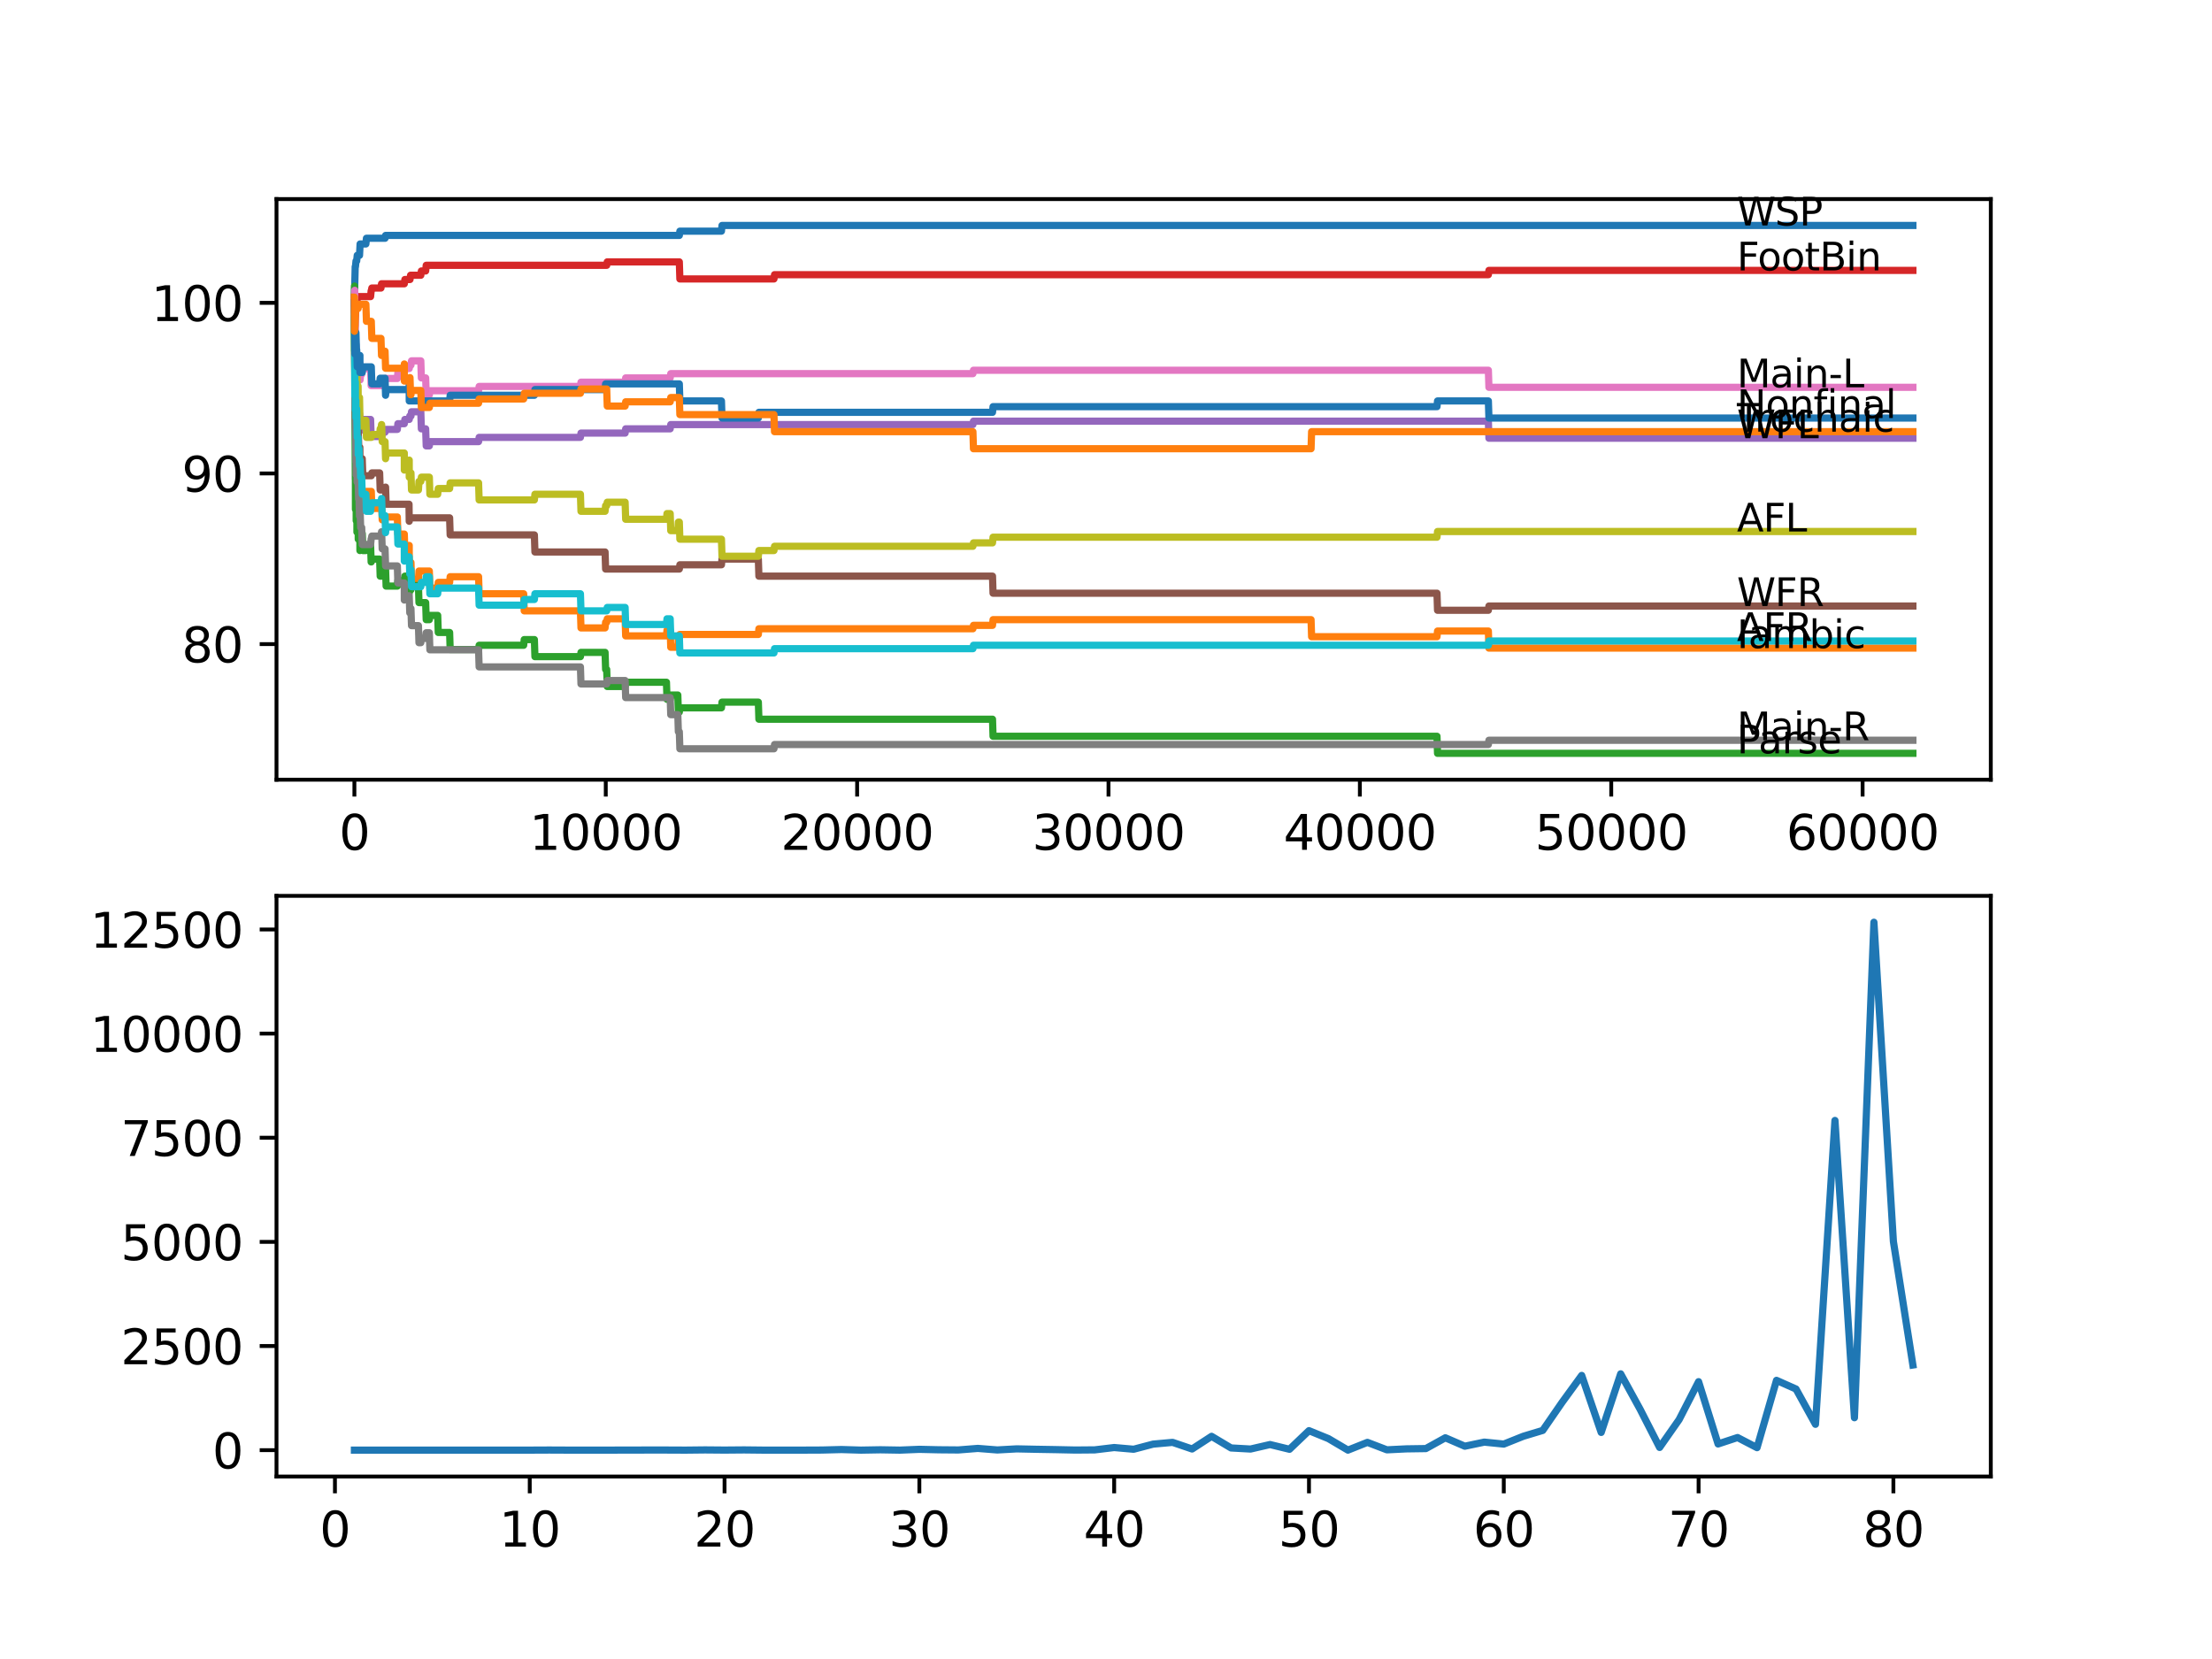 <?xml version="1.0" encoding="utf-8" standalone="no"?>
<!DOCTYPE svg PUBLIC "-//W3C//DTD SVG 1.1//EN"
  "http://www.w3.org/Graphics/SVG/1.1/DTD/svg11.dtd">
<svg xmlns:xlink="http://www.w3.org/1999/xlink" width="460.8pt" height="345.6pt" viewBox="0 0 460.8 345.6" xmlns="http://www.w3.org/2000/svg" version="1.1">
 <defs>
  <style type="text/css">*{stroke-linejoin: round; stroke-linecap: butt}</style>
 </defs>
 <g id="figure_1">
  <g id="patch_1">
   <path d="M 0 345.6 
L 460.8 345.6 
L 460.8 0 
L 0 0 
z
" style="fill: #ffffff"/>
  </g>
  <g id="axes_1">
   <g id="patch_2">
    <path d="M 57.6 162.432 
L 414.72 162.432 
L 414.72 41.472 
L 57.6 41.472 
z
" style="fill: #ffffff"/>
   </g>
   <g id="matplotlib.axis_1">
    <g id="xtick_1">
     <g id="line2d_1">
      <defs>
       <path id="m326e34f4d6" d="M 0 0 
L 0 3.5 
" style="stroke: #000000; stroke-width: 0.8"/>
      </defs>
      <g>
       <use xlink:href="#m326e34f4d6" x="73.827" y="162.432" style="stroke: #000000; stroke-width: 0.8"/>
      </g>
     </g>
     <g id="text_1">
      <!-- 0 -->
      <g transform="translate(70.646 177.03)scale(0.1 -0.1)">
       <defs>
        <path id="DejaVuSans-30" d="M 2034 4250 
Q 1547 4250 1301 3770 
Q 1056 3291 1056 2328 
Q 1056 1369 1301 889 
Q 1547 409 2034 409 
Q 2525 409 2770 889 
Q 3016 1369 3016 2328 
Q 3016 3291 2770 3770 
Q 2525 4250 2034 4250 
z
M 2034 4750 
Q 2819 4750 3233 4129 
Q 3647 3509 3647 2328 
Q 3647 1150 3233 529 
Q 2819 -91 2034 -91 
Q 1250 -91 836 529 
Q 422 1150 422 2328 
Q 422 3509 836 4129 
Q 1250 4750 2034 4750 
z
" transform="scale(0.016)"/>
       </defs>
       <use xlink:href="#DejaVuSans-30"/>
      </g>
     </g>
    </g>
    <g id="xtick_2">
     <g id="line2d_2">
      <g>
       <use xlink:href="#m326e34f4d6" x="126.192" y="162.432" style="stroke: #000000; stroke-width: 0.8"/>
      </g>
     </g>
     <g id="text_2">
      <!-- 10000 -->
      <g transform="translate(110.286 177.03)scale(0.1 -0.1)">
       <defs>
        <path id="DejaVuSans-31" d="M 794 531 
L 1825 531 
L 1825 4091 
L 703 3866 
L 703 4441 
L 1819 4666 
L 2450 4666 
L 2450 531 
L 3481 531 
L 3481 0 
L 794 0 
L 794 531 
z
" transform="scale(0.016)"/>
       </defs>
       <use xlink:href="#DejaVuSans-31"/>
       <use xlink:href="#DejaVuSans-30" x="63.623"/>
       <use xlink:href="#DejaVuSans-30" x="127.246"/>
       <use xlink:href="#DejaVuSans-30" x="190.869"/>
       <use xlink:href="#DejaVuSans-30" x="254.492"/>
      </g>
     </g>
    </g>
    <g id="xtick_3">
     <g id="line2d_3">
      <g>
       <use xlink:href="#m326e34f4d6" x="178.556" y="162.432" style="stroke: #000000; stroke-width: 0.8"/>
      </g>
     </g>
     <g id="text_3">
      <!-- 20000 -->
      <g transform="translate(162.65 177.03)scale(0.1 -0.1)">
       <defs>
        <path id="DejaVuSans-32" d="M 1228 531 
L 3431 531 
L 3431 0 
L 469 0 
L 469 531 
Q 828 903 1448 1529 
Q 2069 2156 2228 2338 
Q 2531 2678 2651 2914 
Q 2772 3150 2772 3378 
Q 2772 3750 2511 3984 
Q 2250 4219 1831 4219 
Q 1534 4219 1204 4116 
Q 875 4013 500 3803 
L 500 4441 
Q 881 4594 1212 4672 
Q 1544 4750 1819 4750 
Q 2544 4750 2975 4387 
Q 3406 4025 3406 3419 
Q 3406 3131 3298 2873 
Q 3191 2616 2906 2266 
Q 2828 2175 2409 1742 
Q 1991 1309 1228 531 
z
" transform="scale(0.016)"/>
       </defs>
       <use xlink:href="#DejaVuSans-32"/>
       <use xlink:href="#DejaVuSans-30" x="63.623"/>
       <use xlink:href="#DejaVuSans-30" x="127.246"/>
       <use xlink:href="#DejaVuSans-30" x="190.869"/>
       <use xlink:href="#DejaVuSans-30" x="254.492"/>
      </g>
     </g>
    </g>
    <g id="xtick_4">
     <g id="line2d_4">
      <g>
       <use xlink:href="#m326e34f4d6" x="230.921" y="162.432" style="stroke: #000000; stroke-width: 0.8"/>
      </g>
     </g>
     <g id="text_4">
      <!-- 30000 -->
      <g transform="translate(215.015 177.03)scale(0.1 -0.1)">
       <defs>
        <path id="DejaVuSans-33" d="M 2597 2516 
Q 3050 2419 3304 2112 
Q 3559 1806 3559 1356 
Q 3559 666 3084 287 
Q 2609 -91 1734 -91 
Q 1441 -91 1130 -33 
Q 819 25 488 141 
L 488 750 
Q 750 597 1062 519 
Q 1375 441 1716 441 
Q 2309 441 2620 675 
Q 2931 909 2931 1356 
Q 2931 1769 2642 2001 
Q 2353 2234 1838 2234 
L 1294 2234 
L 1294 2753 
L 1863 2753 
Q 2328 2753 2575 2939 
Q 2822 3125 2822 3475 
Q 2822 3834 2567 4026 
Q 2313 4219 1838 4219 
Q 1578 4219 1281 4162 
Q 984 4106 628 3988 
L 628 4550 
Q 988 4650 1302 4700 
Q 1616 4750 1894 4750 
Q 2613 4750 3031 4423 
Q 3450 4097 3450 3541 
Q 3450 3153 3228 2886 
Q 3006 2619 2597 2516 
z
" transform="scale(0.016)"/>
       </defs>
       <use xlink:href="#DejaVuSans-33"/>
       <use xlink:href="#DejaVuSans-30" x="63.623"/>
       <use xlink:href="#DejaVuSans-30" x="127.246"/>
       <use xlink:href="#DejaVuSans-30" x="190.869"/>
       <use xlink:href="#DejaVuSans-30" x="254.492"/>
      </g>
     </g>
    </g>
    <g id="xtick_5">
     <g id="line2d_5">
      <g>
       <use xlink:href="#m326e34f4d6" x="283.285" y="162.432" style="stroke: #000000; stroke-width: 0.8"/>
      </g>
     </g>
     <g id="text_5">
      <!-- 40000 -->
      <g transform="translate(267.379 177.03)scale(0.1 -0.1)">
       <defs>
        <path id="DejaVuSans-34" d="M 2419 4116 
L 825 1625 
L 2419 1625 
L 2419 4116 
z
M 2253 4666 
L 3047 4666 
L 3047 1625 
L 3713 1625 
L 3713 1100 
L 3047 1100 
L 3047 0 
L 2419 0 
L 2419 1100 
L 313 1100 
L 313 1709 
L 2253 4666 
z
" transform="scale(0.016)"/>
       </defs>
       <use xlink:href="#DejaVuSans-34"/>
       <use xlink:href="#DejaVuSans-30" x="63.623"/>
       <use xlink:href="#DejaVuSans-30" x="127.246"/>
       <use xlink:href="#DejaVuSans-30" x="190.869"/>
       <use xlink:href="#DejaVuSans-30" x="254.492"/>
      </g>
     </g>
    </g>
    <g id="xtick_6">
     <g id="line2d_6">
      <g>
       <use xlink:href="#m326e34f4d6" x="335.65" y="162.432" style="stroke: #000000; stroke-width: 0.8"/>
      </g>
     </g>
     <g id="text_6">
      <!-- 50000 -->
      <g transform="translate(319.744 177.03)scale(0.1 -0.1)">
       <defs>
        <path id="DejaVuSans-35" d="M 691 4666 
L 3169 4666 
L 3169 4134 
L 1269 4134 
L 1269 2991 
Q 1406 3038 1543 3061 
Q 1681 3084 1819 3084 
Q 2600 3084 3056 2656 
Q 3513 2228 3513 1497 
Q 3513 744 3044 326 
Q 2575 -91 1722 -91 
Q 1428 -91 1123 -41 
Q 819 9 494 109 
L 494 744 
Q 775 591 1075 516 
Q 1375 441 1709 441 
Q 2250 441 2565 725 
Q 2881 1009 2881 1497 
Q 2881 1984 2565 2268 
Q 2250 2553 1709 2553 
Q 1456 2553 1204 2497 
Q 953 2441 691 2322 
L 691 4666 
z
" transform="scale(0.016)"/>
       </defs>
       <use xlink:href="#DejaVuSans-35"/>
       <use xlink:href="#DejaVuSans-30" x="63.623"/>
       <use xlink:href="#DejaVuSans-30" x="127.246"/>
       <use xlink:href="#DejaVuSans-30" x="190.869"/>
       <use xlink:href="#DejaVuSans-30" x="254.492"/>
      </g>
     </g>
    </g>
    <g id="xtick_7">
     <g id="line2d_7">
      <g>
       <use xlink:href="#m326e34f4d6" x="388.014" y="162.432" style="stroke: #000000; stroke-width: 0.8"/>
      </g>
     </g>
     <g id="text_7">
      <!-- 60000 -->
      <g transform="translate(372.108 177.03)scale(0.1 -0.1)">
       <defs>
        <path id="DejaVuSans-36" d="M 2113 2584 
Q 1688 2584 1439 2293 
Q 1191 2003 1191 1497 
Q 1191 994 1439 701 
Q 1688 409 2113 409 
Q 2538 409 2786 701 
Q 3034 994 3034 1497 
Q 3034 2003 2786 2293 
Q 2538 2584 2113 2584 
z
M 3366 4563 
L 3366 3988 
Q 3128 4100 2886 4159 
Q 2644 4219 2406 4219 
Q 1781 4219 1451 3797 
Q 1122 3375 1075 2522 
Q 1259 2794 1537 2939 
Q 1816 3084 2150 3084 
Q 2853 3084 3261 2657 
Q 3669 2231 3669 1497 
Q 3669 778 3244 343 
Q 2819 -91 2113 -91 
Q 1303 -91 875 529 
Q 447 1150 447 2328 
Q 447 3434 972 4092 
Q 1497 4750 2381 4750 
Q 2619 4750 2861 4703 
Q 3103 4656 3366 4563 
z
" transform="scale(0.016)"/>
       </defs>
       <use xlink:href="#DejaVuSans-36"/>
       <use xlink:href="#DejaVuSans-30" x="63.623"/>
       <use xlink:href="#DejaVuSans-30" x="127.246"/>
       <use xlink:href="#DejaVuSans-30" x="190.869"/>
       <use xlink:href="#DejaVuSans-30" x="254.492"/>
      </g>
     </g>
    </g>
   </g>
   <g id="matplotlib.axis_2">
    <g id="ytick_1">
     <g id="line2d_8">
      <defs>
       <path id="m104a02c4dd" d="M 0 0 
L -3.5 0 
" style="stroke: #000000; stroke-width: 0.8"/>
      </defs>
      <g>
       <use xlink:href="#m104a02c4dd" x="57.6" y="134.183" style="stroke: #000000; stroke-width: 0.8"/>
      </g>
     </g>
     <g id="text_8">
      <!-- 80 -->
      <g transform="translate(37.875 137.982)scale(0.1 -0.1)">
       <defs>
        <path id="DejaVuSans-38" d="M 2034 2216 
Q 1584 2216 1326 1975 
Q 1069 1734 1069 1313 
Q 1069 891 1326 650 
Q 1584 409 2034 409 
Q 2484 409 2743 651 
Q 3003 894 3003 1313 
Q 3003 1734 2745 1975 
Q 2488 2216 2034 2216 
z
M 1403 2484 
Q 997 2584 770 2862 
Q 544 3141 544 3541 
Q 544 4100 942 4425 
Q 1341 4750 2034 4750 
Q 2731 4750 3128 4425 
Q 3525 4100 3525 3541 
Q 3525 3141 3298 2862 
Q 3072 2584 2669 2484 
Q 3125 2378 3379 2068 
Q 3634 1759 3634 1313 
Q 3634 634 3220 271 
Q 2806 -91 2034 -91 
Q 1263 -91 848 271 
Q 434 634 434 1313 
Q 434 1759 690 2068 
Q 947 2378 1403 2484 
z
M 1172 3481 
Q 1172 3119 1398 2916 
Q 1625 2713 2034 2713 
Q 2441 2713 2670 2916 
Q 2900 3119 2900 3481 
Q 2900 3844 2670 4047 
Q 2441 4250 2034 4250 
Q 1625 4250 1398 4047 
Q 1172 3844 1172 3481 
z
" transform="scale(0.016)"/>
       </defs>
       <use xlink:href="#DejaVuSans-38"/>
       <use xlink:href="#DejaVuSans-30" x="63.623"/>
      </g>
     </g>
    </g>
    <g id="ytick_2">
     <g id="line2d_9">
      <g>
       <use xlink:href="#m104a02c4dd" x="57.6" y="98.634" style="stroke: #000000; stroke-width: 0.8"/>
      </g>
     </g>
     <g id="text_9">
      <!-- 90 -->
      <g transform="translate(37.875 102.433)scale(0.1 -0.1)">
       <defs>
        <path id="DejaVuSans-39" d="M 703 97 
L 703 672 
Q 941 559 1184 500 
Q 1428 441 1663 441 
Q 2288 441 2617 861 
Q 2947 1281 2994 2138 
Q 2813 1869 2534 1725 
Q 2256 1581 1919 1581 
Q 1219 1581 811 2004 
Q 403 2428 403 3163 
Q 403 3881 828 4315 
Q 1253 4750 1959 4750 
Q 2769 4750 3195 4129 
Q 3622 3509 3622 2328 
Q 3622 1225 3098 567 
Q 2575 -91 1691 -91 
Q 1453 -91 1209 -44 
Q 966 3 703 97 
z
M 1959 2075 
Q 2384 2075 2632 2365 
Q 2881 2656 2881 3163 
Q 2881 3666 2632 3958 
Q 2384 4250 1959 4250 
Q 1534 4250 1286 3958 
Q 1038 3666 1038 3163 
Q 1038 2656 1286 2365 
Q 1534 2075 1959 2075 
z
" transform="scale(0.016)"/>
       </defs>
       <use xlink:href="#DejaVuSans-39"/>
       <use xlink:href="#DejaVuSans-30" x="63.623"/>
      </g>
     </g>
    </g>
    <g id="ytick_3">
     <g id="line2d_10">
      <g>
       <use xlink:href="#m104a02c4dd" x="57.6" y="63.086" style="stroke: #000000; stroke-width: 0.8"/>
      </g>
     </g>
     <g id="text_10">
      <!-- 100 -->
      <g transform="translate(31.512 66.885)scale(0.1 -0.1)">
       <use xlink:href="#DejaVuSans-31"/>
       <use xlink:href="#DejaVuSans-30" x="63.623"/>
       <use xlink:href="#DejaVuSans-30" x="127.246"/>
      </g>
     </g>
    </g>
   </g>
   <g id="line2d_11">
    <path d="M 73.833 61.901 
L 73.838 61.901 
L 73.995 55.561 
L 74.047 55.561 
L 74.163 54.376 
L 74.304 54.376 
L 74.419 53.191 
L 74.896 53.191 
L 75.016 50.821 
L 76.221 50.821 
L 76.336 49.636 
L 80.211 49.636 
L 80.326 49.044 
L 141.514 49.044 
L 141.629 48.155 
L 150.29 48.155 
L 150.405 46.97 
L 398.487 46.97 
L 398.487 46.97 
" clip-path="url(#p2b8eec8483)" style="fill: none; stroke: #1f77b4; stroke-width: 1.5; stroke-linecap: square"/>
   </g>
   <g id="line2d_12">
    <path d="M 73.833 66.64 
L 73.964 82.223 
L 73.99 82.223 
L 74.063 78.371 
L 74.1 81.926 
L 74.142 81.926 
L 74.199 89.036 
L 74.257 88.147 
L 74.377 88.147 
L 74.493 91.702 
L 74.597 91.702 
L 74.712 95.257 
L 74.786 95.257 
L 74.901 98.812 
L 74.964 98.812 
L 75.016 97.627 
L 75.021 101.182 
L 75.063 101.182 
L 75.346 101.182 
L 75.461 104.737 
L 75.576 103.552 
L 76.221 103.552 
L 76.336 102.367 
L 77.346 102.367 
L 77.462 105.922 
L 79.085 105.922 
L 79.2 104.737 
L 79.504 104.737 
L 79.619 108.291 
L 80.211 108.291 
L 80.326 107.699 
L 82.771 107.699 
L 82.887 111.254 
L 84.222 111.254 
L 84.337 114.809 
L 85.206 114.809 
L 85.248 113.624 
L 85.253 117.179 
L 85.306 117.179 
L 85.609 117.179 
L 85.725 120.734 
L 87.165 120.734 
L 87.28 118.956 
L 89.437 118.956 
L 89.553 122.511 
L 91.181 122.511 
L 91.296 121.326 
L 93.663 121.326 
L 93.778 120.141 
L 99.696 120.141 
L 99.811 123.696 
L 109.09 123.696 
L 109.205 127.251 
L 120.914 127.251 
L 121.029 130.806 
L 126.045 130.806 
L 126.161 129.621 
L 126.386 129.621 
L 126.501 128.91 
L 130.224 128.91 
L 130.339 132.465 
L 138.833 132.465 
L 138.948 131.28 
L 139.613 131.28 
L 139.728 134.834 
L 141.2 134.834 
L 141.315 133.057 
L 141.514 133.057 
L 141.629 132.168 
L 157.977 132.168 
L 158.092 130.983 
L 202.676 130.983 
L 202.791 130.272 
L 206.755 130.272 
L 206.87 129.087 
L 273.116 129.087 
L 273.231 132.642 
L 299.351 132.642 
L 299.466 131.457 
L 310.054 131.457 
L 310.169 135.012 
L 398.487 135.012 
L 398.487 135.012 
" clip-path="url(#p2b8eec8483)" style="fill: none; stroke: #ff7f0e; stroke-width: 1.5; stroke-linecap: square"/>
   </g>
   <g id="line2d_13">
    <path d="M 73.833 61.901 
L 73.854 59.59 
L 73.869 70.255 
L 74.021 99.878 
L 74.032 99.878 
L 74.037 98.99 
L 74.047 106.099 
L 74.105 106.099 
L 74.142 106.099 
L 74.199 104.914 
L 74.205 108.469 
L 74.241 108.469 
L 74.304 108.469 
L 74.351 107.284 
L 74.356 110.839 
L 74.409 109.654 
L 74.597 109.654 
L 74.623 108.765 
L 74.629 112.32 
L 74.692 112.32 
L 74.786 112.32 
L 74.901 111.135 
L 74.964 111.135 
L 74.98 114.69 
L 75.074 112.32 
L 75.346 112.32 
L 75.461 111.135 
L 75.576 114.69 
L 76.221 114.69 
L 76.336 113.505 
L 77.2 113.505 
L 77.315 117.06 
L 77.346 117.06 
L 77.462 116.468 
L 79.085 116.468 
L 79.2 120.023 
L 79.504 120.023 
L 79.619 119.134 
L 80.211 119.134 
L 80.321 118.541 
L 80.436 122.096 
L 82.771 122.096 
L 82.887 120.911 
L 84.222 120.911 
L 84.337 120.023 
L 85.206 120.023 
L 85.248 123.577 
L 85.321 122.866 
L 85.609 122.866 
L 85.725 121.978 
L 87.165 121.978 
L 87.28 125.533 
L 88.673 125.533 
L 88.788 129.087 
L 89.437 129.087 
L 89.553 128.199 
L 91.181 128.199 
L 91.296 131.754 
L 93.663 131.754 
L 93.778 135.308 
L 99.696 135.308 
L 99.811 134.42 
L 109.09 134.42 
L 109.205 133.235 
L 111.32 133.235 
L 111.436 136.79 
L 120.914 136.79 
L 121.029 135.901 
L 126.045 135.901 
L 126.161 139.456 
L 126.386 139.456 
L 126.501 143.011 
L 130.224 143.011 
L 130.339 142.122 
L 138.833 142.122 
L 138.948 145.677 
L 139.613 145.677 
L 139.728 144.788 
L 141.2 144.788 
L 141.315 148.343 
L 141.514 148.343 
L 141.629 147.454 
L 150.29 147.454 
L 150.405 146.269 
L 157.977 146.269 
L 158.092 149.824 
L 206.755 149.824 
L 206.87 153.379 
L 299.351 153.379 
L 299.466 156.934 
L 398.487 156.934 
L 398.487 156.934 
" clip-path="url(#p2b8eec8483)" style="fill: none; stroke: #2ca02c; stroke-width: 1.5; stroke-linecap: square"/>
   </g>
   <g id="line2d_14">
    <path d="M 73.833 63.086 
L 73.88 61.486 
L 73.885 65.041 
L 73.911 64.448 
L 73.922 68.003 
L 74.021 65.929 
L 74.037 65.929 
L 74.152 63.856 
L 74.199 63.856 
L 74.314 62.967 
L 74.351 62.967 
L 74.466 61.782 
L 77.2 61.782 
L 77.315 60.597 
L 77.346 60.597 
L 77.462 60.005 
L 79.362 60.005 
L 79.478 59.116 
L 84.227 59.116 
L 84.342 58.227 
L 85.411 58.227 
L 85.526 57.339 
L 87.662 57.339 
L 87.777 56.45 
L 88.673 56.45 
L 88.788 55.265 
L 126.386 55.265 
L 126.501 54.554 
L 141.514 54.554 
L 141.629 58.109 
L 161.229 58.109 
L 161.344 57.22 
L 310.054 57.22 
L 310.169 56.331 
L 398.487 56.331 
L 398.487 56.331 
" clip-path="url(#p2b8eec8483)" style="fill: none; stroke: #d62728; stroke-width: 1.5; stroke-linecap: square"/>
   </g>
   <g id="line2d_15">
    <path d="M 73.833 63.086 
L 73.901 63.086 
L 74.026 73.75 
L 74.032 73.75 
L 74.037 72.861 
L 74.053 79.971 
L 74.105 79.971 
L 74.142 79.971 
L 74.147 78.786 
L 74.205 85.896 
L 74.225 85.896 
L 74.351 85.896 
L 74.377 89.451 
L 74.461 88.266 
L 74.597 88.266 
L 74.712 87.377 
L 74.786 87.377 
L 74.896 86.192 
L 75.011 89.747 
L 75.016 89.747 
L 75.131 88.562 
L 75.346 88.562 
L 75.461 87.377 
L 77.2 87.377 
L 77.315 90.932 
L 79.504 90.932 
L 79.619 90.043 
L 80.211 90.043 
L 80.326 89.451 
L 82.771 89.451 
L 82.887 88.266 
L 84.222 88.266 
L 84.337 87.377 
L 85.248 87.377 
L 85.363 86.666 
L 85.609 86.666 
L 85.725 85.777 
L 87.662 85.777 
L 87.777 89.332 
L 88.673 89.332 
L 88.788 92.887 
L 89.437 92.887 
L 89.553 91.998 
L 99.696 91.998 
L 99.811 91.11 
L 120.914 91.11 
L 121.029 90.221 
L 130.224 90.221 
L 130.339 89.332 
L 139.613 89.332 
L 139.728 88.444 
L 202.676 88.444 
L 202.791 87.733 
L 310.054 87.733 
L 310.169 91.287 
L 398.487 91.287 
L 398.487 91.287 
" clip-path="url(#p2b8eec8483)" style="fill: none; stroke: #9467bd; stroke-width: 1.5; stroke-linecap: square"/>
   </g>
   <g id="line2d_16">
    <path d="M 73.833 63.086 
L 73.838 63.086 
L 73.859 61.486 
L 73.901 67.411 
L 73.906 67.411 
L 74.047 88.147 
L 74.063 88.147 
L 74.147 91.702 
L 74.173 90.813 
L 74.304 90.813 
L 74.419 89.628 
L 74.623 89.628 
L 74.739 93.183 
L 74.964 93.183 
L 74.98 96.738 
L 75.074 95.553 
L 75.461 95.553 
L 75.576 99.108 
L 77.346 99.108 
L 77.462 98.516 
L 79.085 98.516 
L 79.2 102.07 
L 80.211 102.07 
L 80.321 101.478 
L 80.436 105.033 
L 85.206 105.033 
L 85.248 108.588 
L 85.321 107.877 
L 93.663 107.877 
L 93.778 111.432 
L 111.32 111.432 
L 111.436 114.986 
L 126.045 114.986 
L 126.161 118.541 
L 141.514 118.541 
L 141.629 117.653 
L 150.29 117.653 
L 150.405 116.468 
L 157.977 116.468 
L 158.092 120.023 
L 206.755 120.023 
L 206.87 123.577 
L 299.351 123.577 
L 299.466 127.132 
L 310.054 127.132 
L 310.169 126.244 
L 398.487 126.244 
L 398.487 126.244 
" clip-path="url(#p2b8eec8483)" style="fill: none; stroke: #8c564b; stroke-width: 1.5; stroke-linecap: square"/>
   </g>
   <g id="line2d_17">
    <path d="M 73.833 63.086 
L 73.901 60.479 
L 73.906 64.034 
L 73.922 63.145 
L 74.042 72.032 
L 74.047 70.255 
L 74.053 73.809 
L 74.147 71.736 
L 74.262 75.291 
L 74.351 75.291 
L 74.377 78.845 
L 74.461 77.66 
L 74.597 77.66 
L 74.712 76.772 
L 74.786 76.772 
L 74.896 75.587 
L 75.011 79.142 
L 75.016 79.142 
L 75.131 77.957 
L 75.346 77.957 
L 75.461 76.772 
L 77.2 76.772 
L 77.315 80.327 
L 79.504 80.327 
L 79.619 79.438 
L 80.211 79.438 
L 80.326 78.845 
L 82.771 78.845 
L 82.887 77.66 
L 84.222 77.66 
L 84.337 76.772 
L 85.248 76.772 
L 85.363 76.061 
L 85.609 76.061 
L 85.725 75.172 
L 87.662 75.172 
L 87.777 78.727 
L 88.673 78.727 
L 88.788 82.282 
L 89.437 82.282 
L 89.553 81.393 
L 99.696 81.393 
L 99.811 80.504 
L 120.914 80.504 
L 121.029 79.616 
L 130.224 79.616 
L 130.339 78.727 
L 139.613 78.727 
L 139.728 77.838 
L 202.676 77.838 
L 202.791 77.127 
L 310.054 77.127 
L 310.169 80.682 
L 398.487 80.682 
L 398.487 80.682 
" clip-path="url(#p2b8eec8483)" style="fill: none; stroke: #e377c2; stroke-width: 1.5; stroke-linecap: square"/>
   </g>
   <g id="line2d_18">
    <path d="M 73.833 63.086 
L 73.974 85.303 
L 74 85.303 
L 74.032 84.415 
L 74.047 90.339 
L 74.063 89.155 
L 74.147 96.264 
L 74.178 95.376 
L 74.194 95.376 
L 74.199 98.93 
L 74.304 98.042 
L 74.351 98.042 
L 74.377 96.857 
L 74.383 100.412 
L 74.451 100.412 
L 74.597 100.412 
L 74.712 103.966 
L 74.786 103.966 
L 74.896 107.521 
L 75.011 106.336 
L 75.016 106.336 
L 75.131 109.891 
L 75.346 109.891 
L 75.461 113.446 
L 77.2 113.446 
L 77.315 112.261 
L 77.346 112.261 
L 77.462 111.669 
L 79.362 111.669 
L 79.478 110.78 
L 79.504 110.78 
L 79.619 114.335 
L 80.211 114.335 
L 80.326 117.89 
L 82.771 117.89 
L 82.887 121.444 
L 84.222 121.444 
L 84.227 124.999 
L 84.332 124.111 
L 85.248 124.111 
L 85.363 127.665 
L 85.411 127.665 
L 85.526 126.777 
L 85.609 126.777 
L 85.725 130.332 
L 87.165 130.332 
L 87.28 133.886 
L 87.662 133.886 
L 87.777 132.998 
L 88.673 132.998 
L 88.788 131.813 
L 89.437 131.813 
L 89.553 135.368 
L 99.696 135.368 
L 99.811 138.923 
L 120.914 138.923 
L 121.029 142.477 
L 126.386 142.477 
L 126.501 141.766 
L 130.224 141.766 
L 130.339 145.321 
L 139.613 145.321 
L 139.728 148.876 
L 141.2 148.876 
L 141.315 152.431 
L 141.514 152.431 
L 141.629 155.986 
L 161.229 155.986 
L 161.344 155.097 
L 310.054 155.097 
L 310.169 154.208 
L 398.487 154.208 
L 398.487 154.208 
" clip-path="url(#p2b8eec8483)" style="fill: none; stroke: #7f7f7f; stroke-width: 1.5; stroke-linecap: square"/>
   </g>
   <g id="line2d_19">
    <path d="M 73.833 66.64 
L 73.838 65.929 
L 73.854 73.039 
L 73.901 71.854 
L 73.937 76.89 
L 74.011 74.224 
L 74.047 74.224 
L 74.063 77.779 
L 74.157 76.89 
L 74.304 76.89 
L 74.419 80.445 
L 74.597 80.445 
L 74.623 84 
L 74.707 82.815 
L 74.896 82.815 
L 75.011 88.74 
L 75.461 88.74 
L 75.576 87.555 
L 76.221 87.555 
L 76.336 91.11 
L 77.346 91.11 
L 77.462 90.517 
L 79.085 90.517 
L 79.2 89.332 
L 79.362 89.332 
L 79.478 88.444 
L 79.504 88.444 
L 79.619 91.998 
L 80.211 91.998 
L 80.321 95.553 
L 80.436 94.368 
L 84.222 94.368 
L 84.227 97.923 
L 84.332 97.034 
L 85.206 97.034 
L 85.248 95.849 
L 85.253 99.404 
L 85.306 99.404 
L 85.411 99.404 
L 85.526 98.516 
L 85.609 98.516 
L 85.725 102.07 
L 87.165 102.07 
L 87.28 100.293 
L 87.662 100.293 
L 87.777 99.404 
L 89.437 99.404 
L 89.553 102.959 
L 91.181 102.959 
L 91.296 101.774 
L 93.663 101.774 
L 93.778 100.589 
L 99.696 100.589 
L 99.811 104.144 
L 111.32 104.144 
L 111.436 102.959 
L 120.914 102.959 
L 121.029 106.514 
L 126.045 106.514 
L 126.161 105.329 
L 126.386 105.329 
L 126.501 104.618 
L 130.224 104.618 
L 130.339 108.173 
L 138.833 108.173 
L 138.948 106.988 
L 139.613 106.988 
L 139.728 110.543 
L 141.2 110.543 
L 141.315 108.765 
L 141.514 108.765 
L 141.629 112.32 
L 150.29 112.32 
L 150.405 115.875 
L 157.977 115.875 
L 158.092 114.69 
L 161.229 114.69 
L 161.344 113.802 
L 202.676 113.802 
L 202.791 113.091 
L 206.755 113.091 
L 206.87 111.906 
L 299.351 111.906 
L 299.466 110.721 
L 398.487 110.721 
L 398.487 110.721 
" clip-path="url(#p2b8eec8483)" style="fill: none; stroke: #bcbd22; stroke-width: 1.5; stroke-linecap: square"/>
   </g>
   <g id="line2d_20">
    <path d="M 73.833 66.64 
L 73.838 65.929 
L 73.854 73.039 
L 73.88 72.447 
L 73.922 82.519 
L 74 80.445 
L 74.032 79.556 
L 74.047 85.481 
L 74.089 83.407 
L 74.142 83.407 
L 74.147 86.962 
L 74.252 85.185 
L 74.304 85.185 
L 74.419 91.11 
L 74.597 91.11 
L 74.623 94.665 
L 74.707 93.48 
L 74.786 93.48 
L 74.896 97.034 
L 75.011 95.849 
L 75.016 95.849 
L 75.131 99.404 
L 75.346 99.404 
L 75.461 102.959 
L 76.221 102.959 
L 76.336 106.514 
L 77.2 106.514 
L 77.315 105.329 
L 77.346 105.329 
L 77.462 104.737 
L 79.362 104.737 
L 79.478 103.848 
L 79.504 103.848 
L 79.619 107.403 
L 80.211 107.403 
L 80.321 110.958 
L 80.436 109.773 
L 82.771 109.773 
L 82.887 113.328 
L 84.222 113.328 
L 84.227 116.882 
L 84.332 115.994 
L 85.248 115.994 
L 85.363 119.549 
L 85.411 119.549 
L 85.526 118.66 
L 85.609 118.66 
L 85.725 122.215 
L 87.662 122.215 
L 87.777 121.326 
L 88.673 121.326 
L 88.788 120.141 
L 89.437 120.141 
L 89.553 123.696 
L 91.181 123.696 
L 91.296 122.511 
L 99.696 122.511 
L 99.811 126.066 
L 109.09 126.066 
L 109.205 124.881 
L 111.32 124.881 
L 111.436 123.696 
L 120.914 123.696 
L 121.029 127.251 
L 126.386 127.251 
L 126.501 126.54 
L 130.224 126.54 
L 130.339 130.095 
L 138.833 130.095 
L 138.948 128.91 
L 139.613 128.91 
L 139.728 132.465 
L 141.514 132.465 
L 141.629 136.019 
L 161.229 136.019 
L 161.344 135.131 
L 202.676 135.131 
L 202.791 134.42 
L 310.054 134.42 
L 310.169 133.531 
L 398.487 133.531 
L 398.487 133.531 
" clip-path="url(#p2b8eec8483)" style="fill: none; stroke: #17becf; stroke-width: 1.5; stroke-linecap: square"/>
   </g>
   <g id="line2d_21">
    <path d="M 73.833 63.086 
L 73.838 63.086 
L 73.937 73.75 
L 73.958 72.269 
L 73.99 72.269 
L 74.11 69.307 
L 74.147 69.307 
L 74.262 72.861 
L 74.304 72.861 
L 74.419 76.416 
L 74.623 76.416 
L 74.739 75.231 
L 74.964 75.231 
L 74.98 74.046 
L 74.985 77.601 
L 75.063 77.601 
L 75.461 77.601 
L 75.576 76.416 
L 77.346 76.416 
L 77.462 79.971 
L 79.085 79.971 
L 79.2 78.786 
L 80.211 78.786 
L 80.321 82.341 
L 80.436 81.156 
L 85.206 81.156 
L 85.248 79.971 
L 85.253 83.526 
L 85.306 83.526 
L 93.663 83.526 
L 93.778 82.341 
L 111.32 82.341 
L 111.436 81.156 
L 126.045 81.156 
L 126.161 79.971 
L 141.514 79.971 
L 141.629 83.526 
L 150.29 83.526 
L 150.405 87.081 
L 157.977 87.081 
L 158.092 85.896 
L 206.755 85.896 
L 206.87 84.711 
L 299.351 84.711 
L 299.466 83.526 
L 310.054 83.526 
L 310.169 87.081 
L 398.487 87.081 
L 398.487 87.081 
" clip-path="url(#p2b8eec8483)" style="fill: none; stroke: #1f77b4; stroke-width: 1.5; stroke-linecap: square"/>
   </g>
   <g id="line2d_22">
    <path d="M 73.833 61.901 
L 73.838 61.901 
L 73.848 69.01 
L 73.953 67.825 
L 73.958 67.825 
L 74.074 64.27 
L 74.597 64.27 
L 74.712 63.382 
L 76.221 63.382 
L 76.336 66.937 
L 77.346 66.937 
L 77.462 70.491 
L 79.362 70.491 
L 79.478 74.046 
L 79.504 74.046 
L 79.619 73.158 
L 80.211 73.158 
L 80.326 76.713 
L 84.222 76.713 
L 84.227 75.824 
L 84.232 79.379 
L 84.316 79.379 
L 85.248 79.379 
L 85.363 78.668 
L 85.411 78.668 
L 85.526 82.223 
L 85.609 82.223 
L 85.725 81.334 
L 87.662 81.334 
L 87.777 84.889 
L 89.437 84.889 
L 89.553 84 
L 99.696 84 
L 99.811 83.111 
L 109.09 83.111 
L 109.205 81.926 
L 120.914 81.926 
L 121.029 81.038 
L 126.386 81.038 
L 126.501 84.592 
L 130.224 84.592 
L 130.339 83.704 
L 139.613 83.704 
L 139.728 82.815 
L 141.514 82.815 
L 141.629 86.37 
L 161.229 86.37 
L 161.344 89.925 
L 202.676 89.925 
L 202.791 93.48 
L 273.116 93.48 
L 273.231 89.925 
L 398.487 89.925 
L 398.487 89.925 
" clip-path="url(#p2b8eec8483)" style="fill: none; stroke: #ff7f0e; stroke-width: 1.5; stroke-linecap: square"/>
   </g>
   <g id="patch_3">
    <path d="M 57.6 162.432 
L 57.6 41.472 
" style="fill: none; stroke: #000000; stroke-width: 0.8; stroke-linejoin: miter; stroke-linecap: square"/>
   </g>
   <g id="patch_4">
    <path d="M 414.72 162.432 
L 414.72 41.472 
" style="fill: none; stroke: #000000; stroke-width: 0.8; stroke-linejoin: miter; stroke-linecap: square"/>
   </g>
   <g id="patch_5">
    <path d="M 57.6 162.432 
L 414.72 162.432 
" style="fill: none; stroke: #000000; stroke-width: 0.8; stroke-linejoin: miter; stroke-linecap: square"/>
   </g>
   <g id="patch_6">
    <path d="M 57.6 41.472 
L 414.72 41.472 
" style="fill: none; stroke: #000000; stroke-width: 0.8; stroke-linejoin: miter; stroke-linecap: square"/>
   </g>
   <g id="text_11">
    <!-- WSP -->
    <g transform="translate(361.832 46.97)scale(0.08 -0.08)">
     <defs>
      <path id="DejaVuSans-57" d="M 213 4666 
L 850 4666 
L 1831 722 
L 2809 4666 
L 3519 4666 
L 4500 722 
L 5478 4666 
L 6119 4666 
L 4947 0 
L 4153 0 
L 3169 4050 
L 2175 0 
L 1381 0 
L 213 4666 
z
" transform="scale(0.016)"/>
      <path id="DejaVuSans-53" d="M 3425 4513 
L 3425 3897 
Q 3066 4069 2747 4153 
Q 2428 4238 2131 4238 
Q 1616 4238 1336 4038 
Q 1056 3838 1056 3469 
Q 1056 3159 1242 3001 
Q 1428 2844 1947 2747 
L 2328 2669 
Q 3034 2534 3370 2195 
Q 3706 1856 3706 1288 
Q 3706 609 3251 259 
Q 2797 -91 1919 -91 
Q 1588 -91 1214 -16 
Q 841 59 441 206 
L 441 856 
Q 825 641 1194 531 
Q 1563 422 1919 422 
Q 2459 422 2753 634 
Q 3047 847 3047 1241 
Q 3047 1584 2836 1778 
Q 2625 1972 2144 2069 
L 1759 2144 
Q 1053 2284 737 2584 
Q 422 2884 422 3419 
Q 422 4038 858 4394 
Q 1294 4750 2059 4750 
Q 2388 4750 2728 4690 
Q 3069 4631 3425 4513 
z
" transform="scale(0.016)"/>
      <path id="DejaVuSans-50" d="M 1259 4147 
L 1259 2394 
L 2053 2394 
Q 2494 2394 2734 2622 
Q 2975 2850 2975 3272 
Q 2975 3691 2734 3919 
Q 2494 4147 2053 4147 
L 1259 4147 
z
M 628 4666 
L 2053 4666 
Q 2838 4666 3239 4311 
Q 3641 3956 3641 3272 
Q 3641 2581 3239 2228 
Q 2838 1875 2053 1875 
L 1259 1875 
L 1259 0 
L 628 0 
L 628 4666 
z
" transform="scale(0.016)"/>
     </defs>
     <use xlink:href="#DejaVuSans-57"/>
     <use xlink:href="#DejaVuSans-53" x="98.877"/>
     <use xlink:href="#DejaVuSans-50" x="162.354"/>
    </g>
   </g>
   <g id="text_12">
    <!-- Iambic -->
    <g transform="translate(361.832 135.012)scale(0.08 -0.08)">
     <defs>
      <path id="DejaVuSans-49" d="M 628 4666 
L 1259 4666 
L 1259 0 
L 628 0 
L 628 4666 
z
" transform="scale(0.016)"/>
      <path id="DejaVuSans-61" d="M 2194 1759 
Q 1497 1759 1228 1600 
Q 959 1441 959 1056 
Q 959 750 1161 570 
Q 1363 391 1709 391 
Q 2188 391 2477 730 
Q 2766 1069 2766 1631 
L 2766 1759 
L 2194 1759 
z
M 3341 1997 
L 3341 0 
L 2766 0 
L 2766 531 
Q 2569 213 2275 61 
Q 1981 -91 1556 -91 
Q 1019 -91 701 211 
Q 384 513 384 1019 
Q 384 1609 779 1909 
Q 1175 2209 1959 2209 
L 2766 2209 
L 2766 2266 
Q 2766 2663 2505 2880 
Q 2244 3097 1772 3097 
Q 1472 3097 1187 3025 
Q 903 2953 641 2809 
L 641 3341 
Q 956 3463 1253 3523 
Q 1550 3584 1831 3584 
Q 2591 3584 2966 3190 
Q 3341 2797 3341 1997 
z
" transform="scale(0.016)"/>
      <path id="DejaVuSans-6d" d="M 3328 2828 
Q 3544 3216 3844 3400 
Q 4144 3584 4550 3584 
Q 5097 3584 5394 3201 
Q 5691 2819 5691 2113 
L 5691 0 
L 5113 0 
L 5113 2094 
Q 5113 2597 4934 2840 
Q 4756 3084 4391 3084 
Q 3944 3084 3684 2787 
Q 3425 2491 3425 1978 
L 3425 0 
L 2847 0 
L 2847 2094 
Q 2847 2600 2669 2842 
Q 2491 3084 2119 3084 
Q 1678 3084 1418 2786 
Q 1159 2488 1159 1978 
L 1159 0 
L 581 0 
L 581 3500 
L 1159 3500 
L 1159 2956 
Q 1356 3278 1631 3431 
Q 1906 3584 2284 3584 
Q 2666 3584 2933 3390 
Q 3200 3197 3328 2828 
z
" transform="scale(0.016)"/>
      <path id="DejaVuSans-62" d="M 3116 1747 
Q 3116 2381 2855 2742 
Q 2594 3103 2138 3103 
Q 1681 3103 1420 2742 
Q 1159 2381 1159 1747 
Q 1159 1113 1420 752 
Q 1681 391 2138 391 
Q 2594 391 2855 752 
Q 3116 1113 3116 1747 
z
M 1159 2969 
Q 1341 3281 1617 3432 
Q 1894 3584 2278 3584 
Q 2916 3584 3314 3078 
Q 3713 2572 3713 1747 
Q 3713 922 3314 415 
Q 2916 -91 2278 -91 
Q 1894 -91 1617 61 
Q 1341 213 1159 525 
L 1159 0 
L 581 0 
L 581 4863 
L 1159 4863 
L 1159 2969 
z
" transform="scale(0.016)"/>
      <path id="DejaVuSans-69" d="M 603 3500 
L 1178 3500 
L 1178 0 
L 603 0 
L 603 3500 
z
M 603 4863 
L 1178 4863 
L 1178 4134 
L 603 4134 
L 603 4863 
z
" transform="scale(0.016)"/>
      <path id="DejaVuSans-63" d="M 3122 3366 
L 3122 2828 
Q 2878 2963 2633 3030 
Q 2388 3097 2138 3097 
Q 1578 3097 1268 2742 
Q 959 2388 959 1747 
Q 959 1106 1268 751 
Q 1578 397 2138 397 
Q 2388 397 2633 464 
Q 2878 531 3122 666 
L 3122 134 
Q 2881 22 2623 -34 
Q 2366 -91 2075 -91 
Q 1284 -91 818 406 
Q 353 903 353 1747 
Q 353 2603 823 3093 
Q 1294 3584 2113 3584 
Q 2378 3584 2631 3529 
Q 2884 3475 3122 3366 
z
" transform="scale(0.016)"/>
     </defs>
     <use xlink:href="#DejaVuSans-49"/>
     <use xlink:href="#DejaVuSans-61" x="29.492"/>
     <use xlink:href="#DejaVuSans-6d" x="90.771"/>
     <use xlink:href="#DejaVuSans-62" x="188.184"/>
     <use xlink:href="#DejaVuSans-69" x="251.66"/>
     <use xlink:href="#DejaVuSans-63" x="279.443"/>
    </g>
   </g>
   <g id="text_13">
    <!-- Parse -->
    <g transform="translate(361.832 156.934)scale(0.08 -0.08)">
     <defs>
      <path id="DejaVuSans-72" d="M 2631 2963 
Q 2534 3019 2420 3045 
Q 2306 3072 2169 3072 
Q 1681 3072 1420 2755 
Q 1159 2438 1159 1844 
L 1159 0 
L 581 0 
L 581 3500 
L 1159 3500 
L 1159 2956 
Q 1341 3275 1631 3429 
Q 1922 3584 2338 3584 
Q 2397 3584 2469 3576 
Q 2541 3569 2628 3553 
L 2631 2963 
z
" transform="scale(0.016)"/>
      <path id="DejaVuSans-73" d="M 2834 3397 
L 2834 2853 
Q 2591 2978 2328 3040 
Q 2066 3103 1784 3103 
Q 1356 3103 1142 2972 
Q 928 2841 928 2578 
Q 928 2378 1081 2264 
Q 1234 2150 1697 2047 
L 1894 2003 
Q 2506 1872 2764 1633 
Q 3022 1394 3022 966 
Q 3022 478 2636 193 
Q 2250 -91 1575 -91 
Q 1294 -91 989 -36 
Q 684 19 347 128 
L 347 722 
Q 666 556 975 473 
Q 1284 391 1588 391 
Q 1994 391 2212 530 
Q 2431 669 2431 922 
Q 2431 1156 2273 1281 
Q 2116 1406 1581 1522 
L 1381 1569 
Q 847 1681 609 1914 
Q 372 2147 372 2553 
Q 372 3047 722 3315 
Q 1072 3584 1716 3584 
Q 2034 3584 2315 3537 
Q 2597 3491 2834 3397 
z
" transform="scale(0.016)"/>
      <path id="DejaVuSans-65" d="M 3597 1894 
L 3597 1613 
L 953 1613 
Q 991 1019 1311 708 
Q 1631 397 2203 397 
Q 2534 397 2845 478 
Q 3156 559 3463 722 
L 3463 178 
Q 3153 47 2828 -22 
Q 2503 -91 2169 -91 
Q 1331 -91 842 396 
Q 353 884 353 1716 
Q 353 2575 817 3079 
Q 1281 3584 2069 3584 
Q 2775 3584 3186 3129 
Q 3597 2675 3597 1894 
z
M 3022 2063 
Q 3016 2534 2758 2815 
Q 2500 3097 2075 3097 
Q 1594 3097 1305 2825 
Q 1016 2553 972 2059 
L 3022 2063 
z
" transform="scale(0.016)"/>
     </defs>
     <use xlink:href="#DejaVuSans-50"/>
     <use xlink:href="#DejaVuSans-61" x="55.803"/>
     <use xlink:href="#DejaVuSans-72" x="117.082"/>
     <use xlink:href="#DejaVuSans-73" x="158.195"/>
     <use xlink:href="#DejaVuSans-65" x="210.295"/>
    </g>
   </g>
   <g id="text_14">
    <!-- FootBin -->
    <g transform="translate(361.832 56.331)scale(0.08 -0.08)">
     <defs>
      <path id="DejaVuSans-46" d="M 628 4666 
L 3309 4666 
L 3309 4134 
L 1259 4134 
L 1259 2759 
L 3109 2759 
L 3109 2228 
L 1259 2228 
L 1259 0 
L 628 0 
L 628 4666 
z
" transform="scale(0.016)"/>
      <path id="DejaVuSans-6f" d="M 1959 3097 
Q 1497 3097 1228 2736 
Q 959 2375 959 1747 
Q 959 1119 1226 758 
Q 1494 397 1959 397 
Q 2419 397 2687 759 
Q 2956 1122 2956 1747 
Q 2956 2369 2687 2733 
Q 2419 3097 1959 3097 
z
M 1959 3584 
Q 2709 3584 3137 3096 
Q 3566 2609 3566 1747 
Q 3566 888 3137 398 
Q 2709 -91 1959 -91 
Q 1206 -91 779 398 
Q 353 888 353 1747 
Q 353 2609 779 3096 
Q 1206 3584 1959 3584 
z
" transform="scale(0.016)"/>
      <path id="DejaVuSans-74" d="M 1172 4494 
L 1172 3500 
L 2356 3500 
L 2356 3053 
L 1172 3053 
L 1172 1153 
Q 1172 725 1289 603 
Q 1406 481 1766 481 
L 2356 481 
L 2356 0 
L 1766 0 
Q 1100 0 847 248 
Q 594 497 594 1153 
L 594 3053 
L 172 3053 
L 172 3500 
L 594 3500 
L 594 4494 
L 1172 4494 
z
" transform="scale(0.016)"/>
      <path id="DejaVuSans-42" d="M 1259 2228 
L 1259 519 
L 2272 519 
Q 2781 519 3026 730 
Q 3272 941 3272 1375 
Q 3272 1813 3026 2020 
Q 2781 2228 2272 2228 
L 1259 2228 
z
M 1259 4147 
L 1259 2741 
L 2194 2741 
Q 2656 2741 2882 2914 
Q 3109 3088 3109 3444 
Q 3109 3797 2882 3972 
Q 2656 4147 2194 4147 
L 1259 4147 
z
M 628 4666 
L 2241 4666 
Q 2963 4666 3353 4366 
Q 3744 4066 3744 3513 
Q 3744 3084 3544 2831 
Q 3344 2578 2956 2516 
Q 3422 2416 3680 2098 
Q 3938 1781 3938 1306 
Q 3938 681 3513 340 
Q 3088 0 2303 0 
L 628 0 
L 628 4666 
z
" transform="scale(0.016)"/>
      <path id="DejaVuSans-6e" d="M 3513 2113 
L 3513 0 
L 2938 0 
L 2938 2094 
Q 2938 2591 2744 2837 
Q 2550 3084 2163 3084 
Q 1697 3084 1428 2787 
Q 1159 2491 1159 1978 
L 1159 0 
L 581 0 
L 581 3500 
L 1159 3500 
L 1159 2956 
Q 1366 3272 1645 3428 
Q 1925 3584 2291 3584 
Q 2894 3584 3203 3211 
Q 3513 2838 3513 2113 
z
" transform="scale(0.016)"/>
     </defs>
     <use xlink:href="#DejaVuSans-46"/>
     <use xlink:href="#DejaVuSans-6f" x="53.895"/>
     <use xlink:href="#DejaVuSans-6f" x="115.076"/>
     <use xlink:href="#DejaVuSans-74" x="176.258"/>
     <use xlink:href="#DejaVuSans-42" x="215.467"/>
     <use xlink:href="#DejaVuSans-69" x="284.07"/>
     <use xlink:href="#DejaVuSans-6e" x="311.854"/>
    </g>
   </g>
   <g id="text_15">
    <!-- WFL -->
    <g transform="translate(361.832 91.287)scale(0.08 -0.08)">
     <defs>
      <path id="DejaVuSans-4c" d="M 628 4666 
L 1259 4666 
L 1259 531 
L 3531 531 
L 3531 0 
L 628 0 
L 628 4666 
z
" transform="scale(0.016)"/>
     </defs>
     <use xlink:href="#DejaVuSans-57"/>
     <use xlink:href="#DejaVuSans-46" x="98.877"/>
     <use xlink:href="#DejaVuSans-4c" x="156.396"/>
    </g>
   </g>
   <g id="text_16">
    <!-- WFR -->
    <g transform="translate(361.832 126.244)scale(0.08 -0.08)">
     <defs>
      <path id="DejaVuSans-52" d="M 2841 2188 
Q 3044 2119 3236 1894 
Q 3428 1669 3622 1275 
L 4263 0 
L 3584 0 
L 2988 1197 
Q 2756 1666 2539 1819 
Q 2322 1972 1947 1972 
L 1259 1972 
L 1259 0 
L 628 0 
L 628 4666 
L 2053 4666 
Q 2853 4666 3247 4331 
Q 3641 3997 3641 3322 
Q 3641 2881 3436 2590 
Q 3231 2300 2841 2188 
z
M 1259 4147 
L 1259 2491 
L 2053 2491 
Q 2509 2491 2742 2702 
Q 2975 2913 2975 3322 
Q 2975 3731 2742 3939 
Q 2509 4147 2053 4147 
L 1259 4147 
z
" transform="scale(0.016)"/>
     </defs>
     <use xlink:href="#DejaVuSans-57"/>
     <use xlink:href="#DejaVuSans-46" x="98.877"/>
     <use xlink:href="#DejaVuSans-52" x="156.396"/>
    </g>
   </g>
   <g id="text_17">
    <!-- Main-L -->
    <g transform="translate(361.832 80.682)scale(0.08 -0.08)">
     <defs>
      <path id="DejaVuSans-4d" d="M 628 4666 
L 1569 4666 
L 2759 1491 
L 3956 4666 
L 4897 4666 
L 4897 0 
L 4281 0 
L 4281 4097 
L 3078 897 
L 2444 897 
L 1241 4097 
L 1241 0 
L 628 0 
L 628 4666 
z
" transform="scale(0.016)"/>
      <path id="DejaVuSans-2d" d="M 313 2009 
L 1997 2009 
L 1997 1497 
L 313 1497 
L 313 2009 
z
" transform="scale(0.016)"/>
     </defs>
     <use xlink:href="#DejaVuSans-4d"/>
     <use xlink:href="#DejaVuSans-61" x="86.279"/>
     <use xlink:href="#DejaVuSans-69" x="147.559"/>
     <use xlink:href="#DejaVuSans-6e" x="175.342"/>
     <use xlink:href="#DejaVuSans-2d" x="238.721"/>
     <use xlink:href="#DejaVuSans-4c" x="274.805"/>
    </g>
   </g>
   <g id="text_18">
    <!-- Main-R -->
    <g transform="translate(361.832 154.208)scale(0.08 -0.08)">
     <use xlink:href="#DejaVuSans-4d"/>
     <use xlink:href="#DejaVuSans-61" x="86.279"/>
     <use xlink:href="#DejaVuSans-69" x="147.559"/>
     <use xlink:href="#DejaVuSans-6e" x="175.342"/>
     <use xlink:href="#DejaVuSans-2d" x="238.721"/>
     <use xlink:href="#DejaVuSans-52" x="274.805"/>
    </g>
   </g>
   <g id="text_19">
    <!-- AFL -->
    <g transform="translate(361.832 110.721)scale(0.08 -0.08)">
     <defs>
      <path id="DejaVuSans-41" d="M 2188 4044 
L 1331 1722 
L 3047 1722 
L 2188 4044 
z
M 1831 4666 
L 2547 4666 
L 4325 0 
L 3669 0 
L 3244 1197 
L 1141 1197 
L 716 0 
L 50 0 
L 1831 4666 
z
" transform="scale(0.016)"/>
     </defs>
     <use xlink:href="#DejaVuSans-41"/>
     <use xlink:href="#DejaVuSans-46" x="68.408"/>
     <use xlink:href="#DejaVuSans-4c" x="125.928"/>
    </g>
   </g>
   <g id="text_20">
    <!-- AFR -->
    <g transform="translate(361.832 133.531)scale(0.08 -0.08)">
     <use xlink:href="#DejaVuSans-41"/>
     <use xlink:href="#DejaVuSans-46" x="68.408"/>
     <use xlink:href="#DejaVuSans-52" x="125.928"/>
    </g>
   </g>
   <g id="text_21">
    <!-- Nonfinal -->
    <g transform="translate(361.832 87.081)scale(0.08 -0.08)">
     <defs>
      <path id="DejaVuSans-4e" d="M 628 4666 
L 1478 4666 
L 3547 763 
L 3547 4666 
L 4159 4666 
L 4159 0 
L 3309 0 
L 1241 3903 
L 1241 0 
L 628 0 
L 628 4666 
z
" transform="scale(0.016)"/>
      <path id="DejaVuSans-66" d="M 2375 4863 
L 2375 4384 
L 1825 4384 
Q 1516 4384 1395 4259 
Q 1275 4134 1275 3809 
L 1275 3500 
L 2222 3500 
L 2222 3053 
L 1275 3053 
L 1275 0 
L 697 0 
L 697 3053 
L 147 3053 
L 147 3500 
L 697 3500 
L 697 3744 
Q 697 4328 969 4595 
Q 1241 4863 1831 4863 
L 2375 4863 
z
" transform="scale(0.016)"/>
      <path id="DejaVuSans-6c" d="M 603 4863 
L 1178 4863 
L 1178 0 
L 603 0 
L 603 4863 
z
" transform="scale(0.016)"/>
     </defs>
     <use xlink:href="#DejaVuSans-4e"/>
     <use xlink:href="#DejaVuSans-6f" x="74.805"/>
     <use xlink:href="#DejaVuSans-6e" x="135.986"/>
     <use xlink:href="#DejaVuSans-66" x="199.365"/>
     <use xlink:href="#DejaVuSans-69" x="234.57"/>
     <use xlink:href="#DejaVuSans-6e" x="262.354"/>
     <use xlink:href="#DejaVuSans-61" x="325.732"/>
     <use xlink:href="#DejaVuSans-6c" x="387.012"/>
    </g>
   </g>
   <g id="text_22">
    <!-- Trochaic -->
    <g transform="translate(361.832 89.925)scale(0.08 -0.08)">
     <defs>
      <path id="DejaVuSans-54" d="M -19 4666 
L 3928 4666 
L 3928 4134 
L 2272 4134 
L 2272 0 
L 1638 0 
L 1638 4134 
L -19 4134 
L -19 4666 
z
" transform="scale(0.016)"/>
      <path id="DejaVuSans-68" d="M 3513 2113 
L 3513 0 
L 2938 0 
L 2938 2094 
Q 2938 2591 2744 2837 
Q 2550 3084 2163 3084 
Q 1697 3084 1428 2787 
Q 1159 2491 1159 1978 
L 1159 0 
L 581 0 
L 581 4863 
L 1159 4863 
L 1159 2956 
Q 1366 3272 1645 3428 
Q 1925 3584 2291 3584 
Q 2894 3584 3203 3211 
Q 3513 2838 3513 2113 
z
" transform="scale(0.016)"/>
     </defs>
     <use xlink:href="#DejaVuSans-54"/>
     <use xlink:href="#DejaVuSans-72" x="46.334"/>
     <use xlink:href="#DejaVuSans-6f" x="85.197"/>
     <use xlink:href="#DejaVuSans-63" x="146.379"/>
     <use xlink:href="#DejaVuSans-68" x="201.359"/>
     <use xlink:href="#DejaVuSans-61" x="264.738"/>
     <use xlink:href="#DejaVuSans-69" x="326.018"/>
     <use xlink:href="#DejaVuSans-63" x="353.801"/>
    </g>
   </g>
  </g>
  <g id="axes_2">
   <g id="patch_7">
    <path d="M 57.6 307.584 
L 414.72 307.584 
L 414.72 186.624 
L 57.6 186.624 
z
" style="fill: #ffffff"/>
   </g>
   <g id="matplotlib.axis_3">
    <g id="xtick_8">
     <g id="line2d_23">
      <g>
       <use xlink:href="#m326e34f4d6" x="69.775" y="307.584" style="stroke: #000000; stroke-width: 0.8"/>
      </g>
     </g>
     <g id="text_23">
      <!-- 0 -->
      <g transform="translate(66.593 322.182)scale(0.1 -0.1)">
       <use xlink:href="#DejaVuSans-30"/>
      </g>
     </g>
    </g>
    <g id="xtick_9">
     <g id="line2d_24">
      <g>
       <use xlink:href="#m326e34f4d6" x="110.356" y="307.584" style="stroke: #000000; stroke-width: 0.8"/>
      </g>
     </g>
     <g id="text_24">
      <!-- 10 -->
      <g transform="translate(103.994 322.182)scale(0.1 -0.1)">
       <use xlink:href="#DejaVuSans-31"/>
       <use xlink:href="#DejaVuSans-30" x="63.623"/>
      </g>
     </g>
    </g>
    <g id="xtick_10">
     <g id="line2d_25">
      <g>
       <use xlink:href="#m326e34f4d6" x="150.938" y="307.584" style="stroke: #000000; stroke-width: 0.8"/>
      </g>
     </g>
     <g id="text_25">
      <!-- 20 -->
      <g transform="translate(144.576 322.182)scale(0.1 -0.1)">
       <use xlink:href="#DejaVuSans-32"/>
       <use xlink:href="#DejaVuSans-30" x="63.623"/>
      </g>
     </g>
    </g>
    <g id="xtick_11">
     <g id="line2d_26">
      <g>
       <use xlink:href="#m326e34f4d6" x="191.52" y="307.584" style="stroke: #000000; stroke-width: 0.8"/>
      </g>
     </g>
     <g id="text_26">
      <!-- 30 -->
      <g transform="translate(185.157 322.182)scale(0.1 -0.1)">
       <use xlink:href="#DejaVuSans-33"/>
       <use xlink:href="#DejaVuSans-30" x="63.623"/>
      </g>
     </g>
    </g>
    <g id="xtick_12">
     <g id="line2d_27">
      <g>
       <use xlink:href="#m326e34f4d6" x="232.102" y="307.584" style="stroke: #000000; stroke-width: 0.8"/>
      </g>
     </g>
     <g id="text_27">
      <!-- 40 -->
      <g transform="translate(225.739 322.182)scale(0.1 -0.1)">
       <use xlink:href="#DejaVuSans-34"/>
       <use xlink:href="#DejaVuSans-30" x="63.623"/>
      </g>
     </g>
    </g>
    <g id="xtick_13">
     <g id="line2d_28">
      <g>
       <use xlink:href="#m326e34f4d6" x="272.684" y="307.584" style="stroke: #000000; stroke-width: 0.8"/>
      </g>
     </g>
     <g id="text_28">
      <!-- 50 -->
      <g transform="translate(266.321 322.182)scale(0.1 -0.1)">
       <use xlink:href="#DejaVuSans-35"/>
       <use xlink:href="#DejaVuSans-30" x="63.623"/>
      </g>
     </g>
    </g>
    <g id="xtick_14">
     <g id="line2d_29">
      <g>
       <use xlink:href="#m326e34f4d6" x="313.265" y="307.584" style="stroke: #000000; stroke-width: 0.8"/>
      </g>
     </g>
     <g id="text_29">
      <!-- 60 -->
      <g transform="translate(306.903 322.182)scale(0.1 -0.1)">
       <use xlink:href="#DejaVuSans-36"/>
       <use xlink:href="#DejaVuSans-30" x="63.623"/>
      </g>
     </g>
    </g>
    <g id="xtick_15">
     <g id="line2d_30">
      <g>
       <use xlink:href="#m326e34f4d6" x="353.847" y="307.584" style="stroke: #000000; stroke-width: 0.8"/>
      </g>
     </g>
     <g id="text_30">
      <!-- 70 -->
      <g transform="translate(347.485 322.182)scale(0.1 -0.1)">
       <defs>
        <path id="DejaVuSans-37" d="M 525 4666 
L 3525 4666 
L 3525 4397 
L 1831 0 
L 1172 0 
L 2766 4134 
L 525 4134 
L 525 4666 
z
" transform="scale(0.016)"/>
       </defs>
       <use xlink:href="#DejaVuSans-37"/>
       <use xlink:href="#DejaVuSans-30" x="63.623"/>
      </g>
     </g>
    </g>
    <g id="xtick_16">
     <g id="line2d_31">
      <g>
       <use xlink:href="#m326e34f4d6" x="394.429" y="307.584" style="stroke: #000000; stroke-width: 0.8"/>
      </g>
     </g>
     <g id="text_31">
      <!-- 80 -->
      <g transform="translate(388.067 322.182)scale(0.1 -0.1)">
       <use xlink:href="#DejaVuSans-38"/>
       <use xlink:href="#DejaVuSans-30" x="63.623"/>
      </g>
     </g>
    </g>
   </g>
   <g id="matplotlib.axis_4">
    <g id="ytick_4">
     <g id="line2d_32">
      <g>
       <use xlink:href="#m104a02c4dd" x="57.6" y="302.094" style="stroke: #000000; stroke-width: 0.8"/>
      </g>
     </g>
     <g id="text_32">
      <!-- 0 -->
      <g transform="translate(44.237 305.894)scale(0.1 -0.1)">
       <use xlink:href="#DejaVuSans-30"/>
      </g>
     </g>
    </g>
    <g id="ytick_5">
     <g id="line2d_33">
      <g>
       <use xlink:href="#m104a02c4dd" x="57.6" y="280.4" style="stroke: #000000; stroke-width: 0.8"/>
      </g>
     </g>
     <g id="text_33">
      <!-- 2500 -->
      <g transform="translate(25.15 284.2)scale(0.1 -0.1)">
       <use xlink:href="#DejaVuSans-32"/>
       <use xlink:href="#DejaVuSans-35" x="63.623"/>
       <use xlink:href="#DejaVuSans-30" x="127.246"/>
       <use xlink:href="#DejaVuSans-30" x="190.869"/>
      </g>
     </g>
    </g>
    <g id="ytick_6">
     <g id="line2d_34">
      <g>
       <use xlink:href="#m104a02c4dd" x="57.6" y="258.706" style="stroke: #000000; stroke-width: 0.8"/>
      </g>
     </g>
     <g id="text_34">
      <!-- 5000 -->
      <g transform="translate(25.15 262.505)scale(0.1 -0.1)">
       <use xlink:href="#DejaVuSans-35"/>
       <use xlink:href="#DejaVuSans-30" x="63.623"/>
       <use xlink:href="#DejaVuSans-30" x="127.246"/>
       <use xlink:href="#DejaVuSans-30" x="190.869"/>
      </g>
     </g>
    </g>
    <g id="ytick_7">
     <g id="line2d_35">
      <g>
       <use xlink:href="#m104a02c4dd" x="57.6" y="237.012" style="stroke: #000000; stroke-width: 0.8"/>
      </g>
     </g>
     <g id="text_35">
      <!-- 7500 -->
      <g transform="translate(25.15 240.811)scale(0.1 -0.1)">
       <use xlink:href="#DejaVuSans-37"/>
       <use xlink:href="#DejaVuSans-35" x="63.623"/>
       <use xlink:href="#DejaVuSans-30" x="127.246"/>
       <use xlink:href="#DejaVuSans-30" x="190.869"/>
      </g>
     </g>
    </g>
    <g id="ytick_8">
     <g id="line2d_36">
      <g>
       <use xlink:href="#m104a02c4dd" x="57.6" y="215.318" style="stroke: #000000; stroke-width: 0.8"/>
      </g>
     </g>
     <g id="text_36">
      <!-- 10000 -->
      <g transform="translate(18.788 219.117)scale(0.1 -0.1)">
       <use xlink:href="#DejaVuSans-31"/>
       <use xlink:href="#DejaVuSans-30" x="63.623"/>
       <use xlink:href="#DejaVuSans-30" x="127.246"/>
       <use xlink:href="#DejaVuSans-30" x="190.869"/>
       <use xlink:href="#DejaVuSans-30" x="254.492"/>
      </g>
     </g>
    </g>
    <g id="ytick_9">
     <g id="line2d_37">
      <g>
       <use xlink:href="#m104a02c4dd" x="57.6" y="193.623" style="stroke: #000000; stroke-width: 0.8"/>
      </g>
     </g>
     <g id="text_37">
      <!-- 12500 -->
      <g transform="translate(18.788 197.423)scale(0.1 -0.1)">
       <use xlink:href="#DejaVuSans-31"/>
       <use xlink:href="#DejaVuSans-32" x="63.623"/>
       <use xlink:href="#DejaVuSans-35" x="127.246"/>
       <use xlink:href="#DejaVuSans-30" x="190.869"/>
       <use xlink:href="#DejaVuSans-30" x="254.492"/>
      </g>
     </g>
    </g>
   </g>
   <g id="line2d_38">
    <path d="M 73.833 302.086 
L 77.891 302.086 
L 81.949 302.086 
L 86.007 302.086 
L 90.065 302.086 
L 94.124 302.086 
L 98.182 302.086 
L 102.24 302.086 
L 106.298 302.086 
L 110.356 302.086 
L 114.415 302.068 
L 118.473 302.086 
L 122.531 302.086 
L 126.589 302.086 
L 130.647 302.077 
L 134.705 302.068 
L 138.764 302.068 
L 142.822 302.086 
L 146.88 302.042 
L 150.938 302.077 
L 154.996 302.042 
L 159.055 302.086 
L 163.113 302.086 
L 167.171 302.086 
L 171.229 302.068 
L 175.287 301.964 
L 179.345 302.086 
L 183.404 302.016 
L 187.462 302.086 
L 191.52 301.921 
L 195.578 302.016 
L 199.636 302.051 
L 203.695 301.73 
L 207.753 302.051 
L 211.811 301.825 
L 215.869 301.912 
L 219.927 301.982 
L 223.985 302.068 
L 228.044 302.034 
L 232.102 301.548 
L 236.16 301.904 
L 240.218 300.836 
L 244.276 300.472 
L 248.335 301.852 
L 252.393 299.214 
L 256.451 301.635 
L 260.509 301.86 
L 264.567 300.923 
L 268.625 301.912 
L 272.684 298.033 
L 276.742 299.691 
L 280.8 302.086 
L 284.858 300.472 
L 288.916 302.025 
L 292.975 301.825 
L 297.033 301.765 
L 301.091 299.517 
L 305.149 301.27 
L 309.207 300.42 
L 313.265 300.828 
L 317.324 299.205 
L 321.382 297.981 
L 325.44 292.098 
L 329.498 286.527 
L 333.556 298.398 
L 337.615 286.197 
L 341.673 293.59 
L 345.731 301.53 
L 349.789 295.734 
L 353.847 287.828 
L 357.905 300.802 
L 361.964 299.465 
L 366.022 301.574 
L 370.08 287.551 
L 374.138 289.356 
L 378.196 296.706 
L 382.255 233.411 
L 386.313 295.335 
L 390.371 192.122 
L 394.429 258.619 
L 398.487 284.357 
" clip-path="url(#pcc0a3b11a3)" style="fill: none; stroke: #1f77b4; stroke-width: 1.5; stroke-linecap: square"/>
   </g>
   <g id="patch_8">
    <path d="M 57.6 307.584 
L 57.6 186.624 
" style="fill: none; stroke: #000000; stroke-width: 0.8; stroke-linejoin: miter; stroke-linecap: square"/>
   </g>
   <g id="patch_9">
    <path d="M 414.72 307.584 
L 414.72 186.624 
" style="fill: none; stroke: #000000; stroke-width: 0.8; stroke-linejoin: miter; stroke-linecap: square"/>
   </g>
   <g id="patch_10">
    <path d="M 57.6 307.584 
L 414.72 307.584 
" style="fill: none; stroke: #000000; stroke-width: 0.8; stroke-linejoin: miter; stroke-linecap: square"/>
   </g>
   <g id="patch_11">
    <path d="M 57.6 186.624 
L 414.72 186.624 
" style="fill: none; stroke: #000000; stroke-width: 0.8; stroke-linejoin: miter; stroke-linecap: square"/>
   </g>
  </g>
 </g>
 <defs>
  <clipPath id="p2b8eec8483">
   <rect x="57.6" y="41.472" width="357.12" height="120.96"/>
  </clipPath>
  <clipPath id="pcc0a3b11a3">
   <rect x="57.6" y="186.624" width="357.12" height="120.96"/>
  </clipPath>
 </defs>
</svg>

